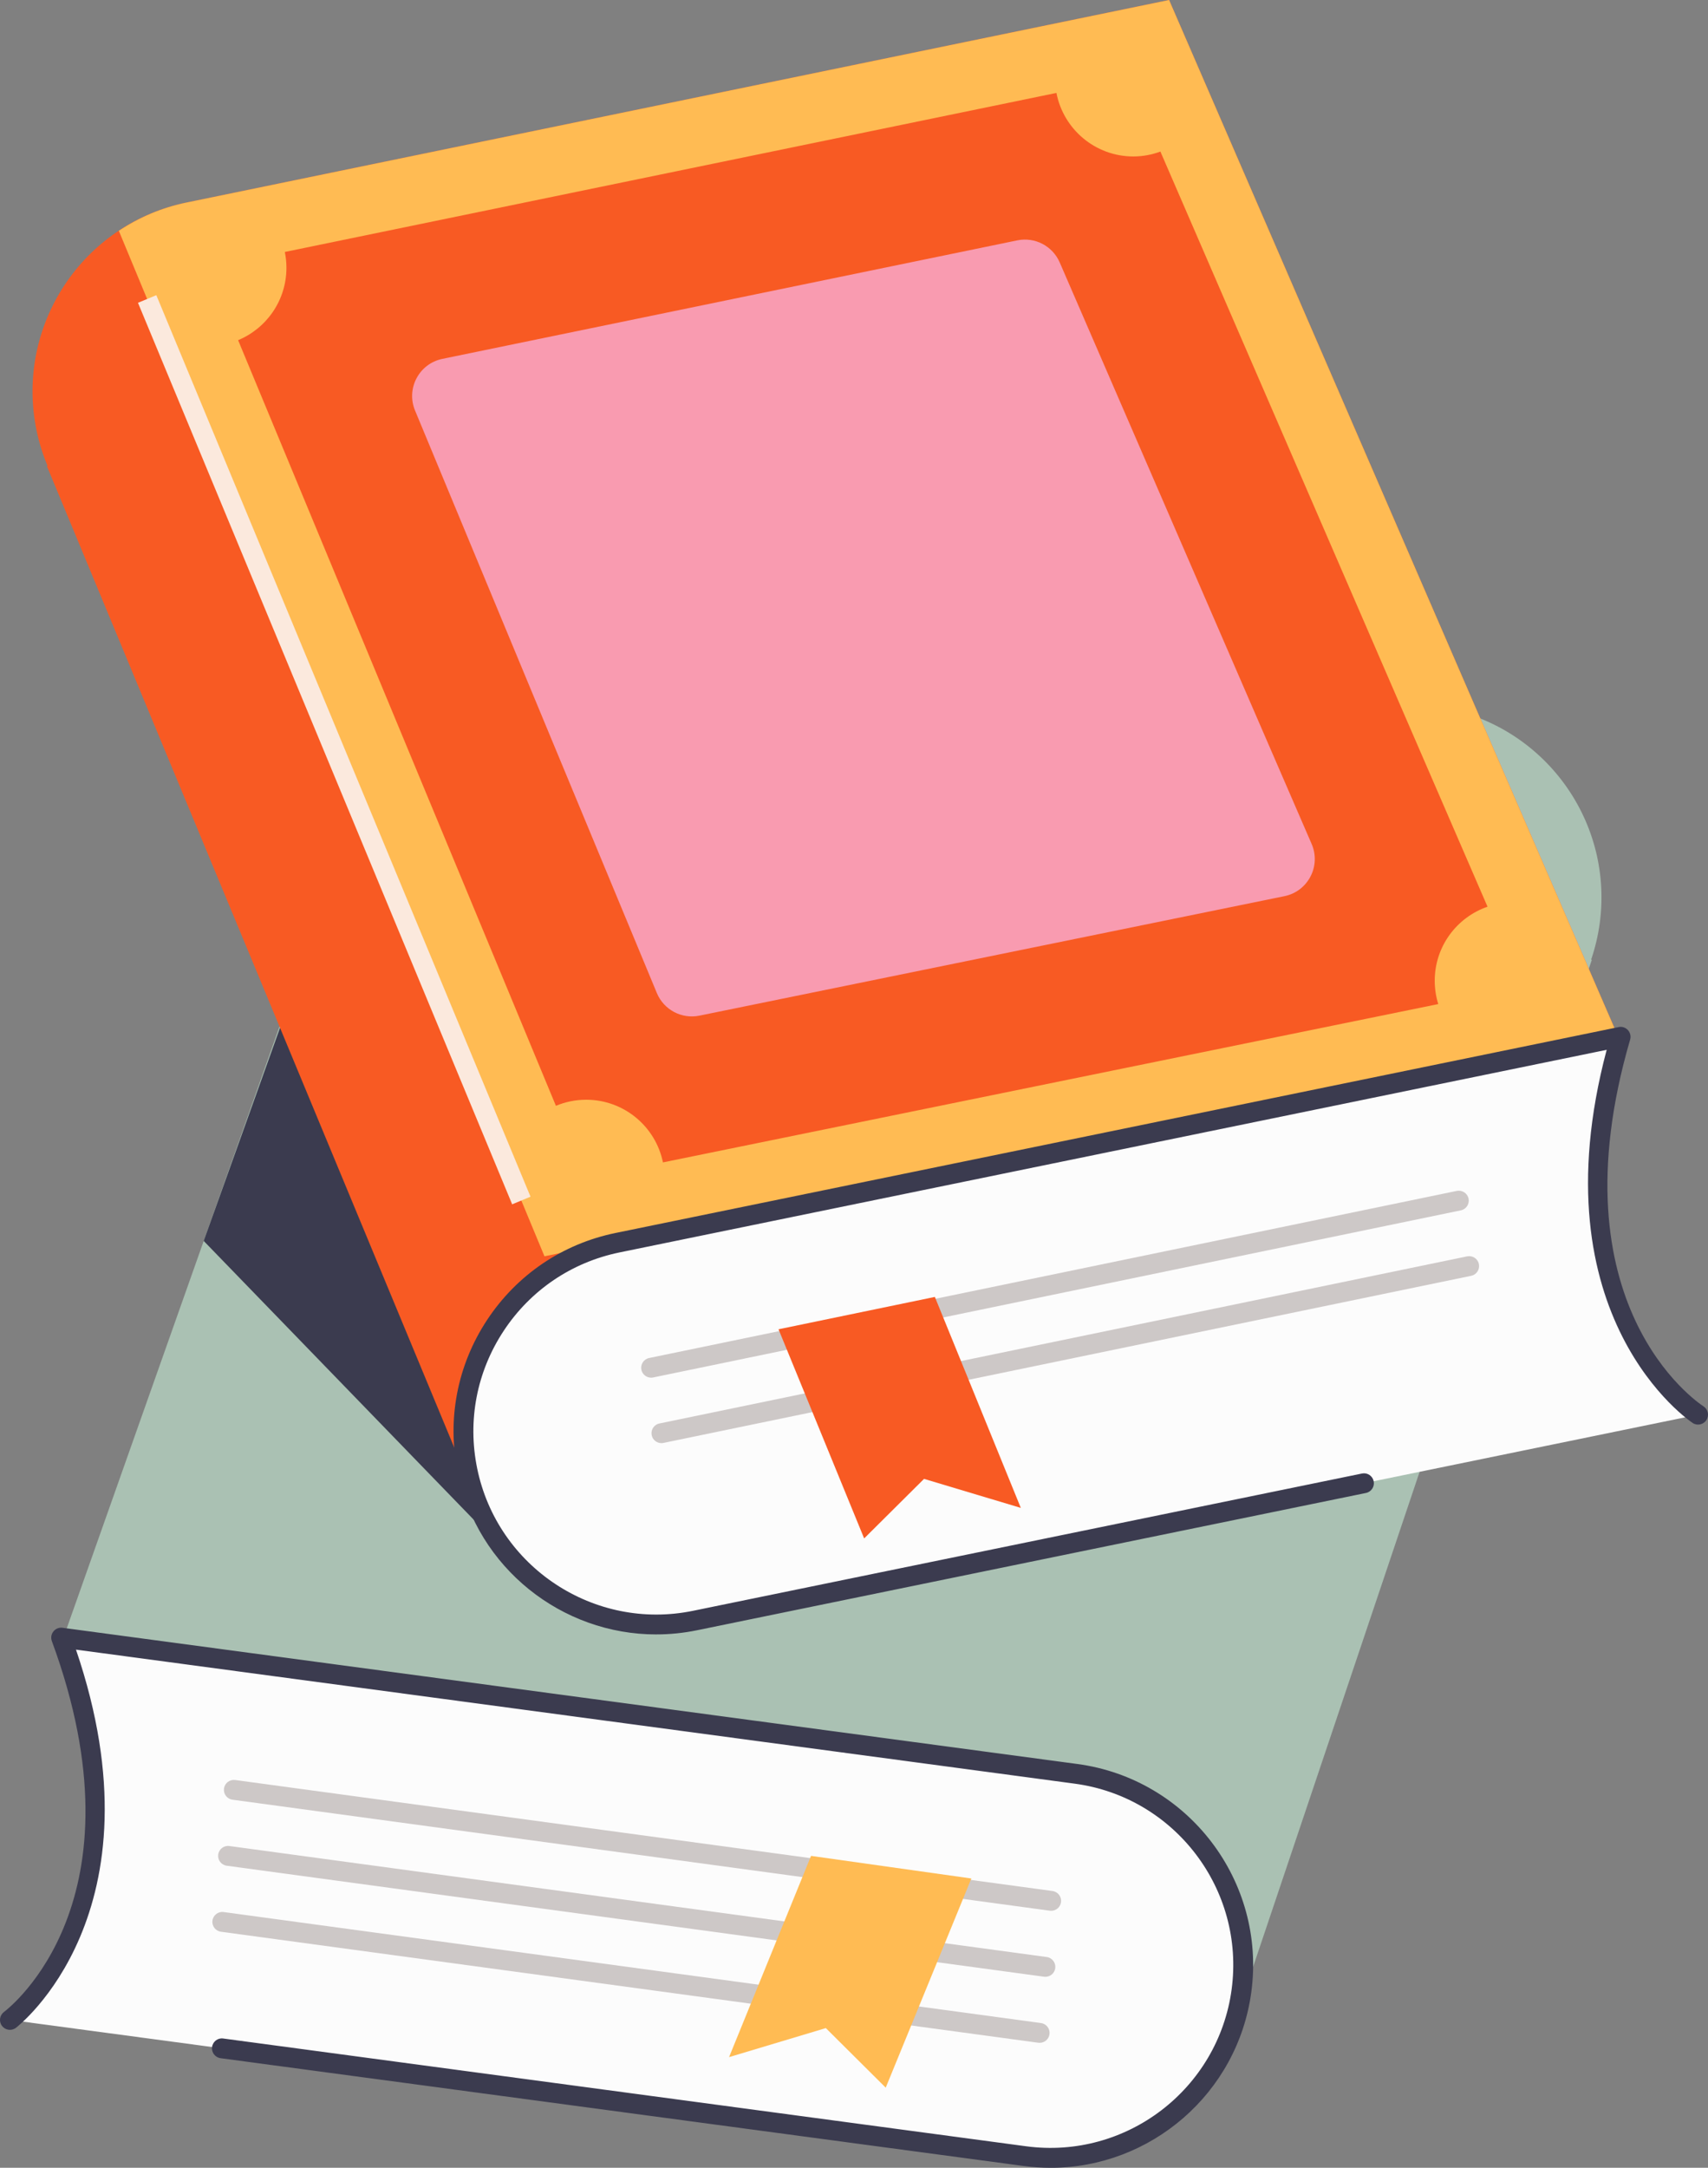 <svg id="_лой_2" xmlns="http://www.w3.org/2000/svg" width="851.28" height="1080" viewBox="0 0 851.28 1080"><rect x="0" y="0" width="851.28" height="1080" fill="#808080" stroke="none"/><g id="Education04_459796682"><g id="Education04_459796682-2"><g><path d="M714.87 351.94l-495.49-66.9h0L31.63 815.87l583.73 191.35 178.01-529.02-.33-.11c1.96-5.8 3.43-11.85 4.28-18.14 7.06-52.59-29.86-100.95-82.45-108z" fill="#aac1b3"/><path d="M536.31 883.73 30.5 815.87c49.56 134.57-25.55 190.45-25.55 190.45l505.82 67.87c52.59 7.06 100.95-29.86 108-82.45h0c7.06-52.59-29.86-100.95-82.45-108.01z" fill="#fcfcfc"/><path d="M523.61 1080c-4.46.0-8.96-.3-13.5-.91l-400.17-53.69c-2.71-.36-4.61-2.85-4.25-5.56.36-2.71 2.84-4.65 5.56-4.25l400.17 53.69c49.87 6.67 95.76-28.41 102.44-78.2 6.68-49.8-28.4-95.76-78.2-102.45L37.87 821.85c44.64 131-29.21 187.88-29.98 188.45-2.18 1.62-5.27 1.18-6.91-1.01-1.64-2.18-1.19-5.28.99-6.92 2.94-2.21 71.45-55.6 23.87-184.79-.6-1.62-.3-3.45.79-4.8 1.09-1.36 2.83-2.06 4.52-1.81l505.82 67.86c55.21 7.41 94.11 58.36 86.7 113.57-6.8 50.67-50.27 87.61-100.06 87.61z" fill="#3b3b4f"/><g><path d="M523.92 951.97c-.22.0-.44-.01-.67-.05l-407.37-55.3c-2.71-.37-4.61-2.86-4.24-5.57.37-2.71 2.83-4.6 5.57-4.24l407.37 55.3c2.71.37 4.61 2.86 4.24 5.57-.34 2.49-2.46 4.28-4.9 4.28z" fill="#cdc8c7"/><path d="M521.04 984.86c-.22.0-.44-.01-.67-.05l-407.37-55.3c-2.71-.37-4.61-2.86-4.24-5.57.37-2.71 2.82-4.62 5.57-4.24L521.7 975c2.71.37 4.61 2.86 4.24 5.57-.34 2.49-2.46 4.28-4.9 4.28z" fill="#cdc8c7"/><path d="M518.17 1017.75c-.22.0-.44-.01-.67-.05l-407.37-55.3c-2.71-.37-4.61-2.86-4.24-5.57.37-2.71 2.89-4.63 5.57-4.24l407.37 55.3c2.71.37 4.61 2.86 4.24 5.57-.33 2.49-2.46 4.28-4.9 4.28z" fill="#cdc8c7"/></g></g><path d="M253.76 775.34 101.53 618.24 148.94 485.9 253.76 775.34z" fill="#3b3b4f"/><g><path d="M92.99 100.9 582.69.0h0l223.9 516.63L237.44 747.76 23.39 232.27l.32-.13c-2.36-5.65-4.24-11.59-5.52-17.81-10.66-51.98 22.83-102.77 74.81-113.43z" fill="#f85a23"/><path d="M307.78 619.12l499.93-102.57c-40.16 137.67 38.62 188.24 38.62 188.24l-499.94 102.57c-51.98 10.67-102.77-22.83-113.43-74.81h0c-10.67-51.98 22.83-102.77 74.81-113.43z" fill="#fcfcfc"/><path d="M324.51 686.36c-2.29.0-4.36-1.61-4.84-3.94-.55-2.68 1.17-5.3 3.84-5.85l402.58-83.26c2.68-.52 5.3 1.17 5.85 3.84.55 2.68-1.17 5.3-3.84 5.85l-402.58 83.26c-.34.07-.68.1-1.01.1z" fill="#cdc8c7"/><path d="M329.65 718.97c-2.29.0-4.36-1.61-4.84-3.94-.55-2.68 1.17-5.3 3.84-5.85l402.59-83.26c2.7-.53 5.3 1.17 5.85 3.84.55 2.68-1.17 5.3-3.84 5.85l-402.59 83.26c-.34.07-.68.1-1.01.1z" fill="#cdc8c7"/><path d="M508.78 751.24 460.55 736.78 430.7 766.45 388.02 662.25 465.94 646.13 508.78 751.24z" fill="#f85a23"/><path d="M582.69.0 92.99 100.9c-12.45 2.55-23.8 7.46-33.77 14.08l212.15 510.91 535.21-109.27L582.69.0z" fill="#ffbb53"/><path d="M327.07 814.28c-46.95.0-89.14-32.98-98.93-80.74-5.43-26.43-.23-53.4 14.62-75.92 14.86-22.53 37.6-37.93 64.04-43.35L806.73 511.7c1.68-.39 3.45.21 4.63 1.49 1.17 1.28 1.6 3.07 1.11 4.74-38.55 132.16 33.47 180.7 36.55 182.7 2.29 1.48 2.95 4.54 1.47 6.84-1.47 2.29-4.54 2.96-6.82 1.48-.81-.52-78.4-52.17-42.89-185.93l-492 100.94c-23.85 4.9-44.36 18.78-57.76 39.1-13.4 20.32-18.09 44.65-13.2 68.49 10.1 49.22 58.4 81.07 107.59 70.96l333.4-68.4c2.71-.55 5.29 1.17 5.84 3.85.55 2.67-1.17 5.29-3.85 5.84l-333.4 68.4c-6.82 1.4-13.63 2.07-20.33 2.07z" fill="#3b3b4f"/><path d="M741.4 451.74 578.35 75.51c-4.21 1.55-8.73 2.44-13.48 2.44-19.04.0-34.87-13.63-38.34-31.65L141.96 125.53c.52 2.55.8 5.18.8 7.88.0 16.26-9.94 30.19-24.08 36.07l158.39 381.44c4.64-1.94 9.74-3.03 15.08-3.03 18.89.0 34.64 13.41 38.27 31.22l386.42-78.88c-1.14-3.67-1.76-7.57-1.76-11.62.0-17.11 11.01-31.61 26.32-36.89z" fill="#f85a23"/><path d="M220.48 178.79l286.55-59.04c8.75-1.8 17.57 2.78 21.13 10.98l125.57 289.74c4.77 11-1.8 23.6-13.54 26l-291.6 59.53c-8.85 1.81-17.74-2.91-21.21-11.26L206.86 204.52c-4.55-10.95 2.01-23.33 13.62-25.73z" fill="#f99bb0"/><path d="M161.64 130.37h9.9v486.32H161.64z" transform="translate(-130.51 92.44) rotate(-22.55)" fill="#fbe9dd"/></g><path d="M363.37 1024.86 411.6 1010.4 441.45 1040.08 484.13 935.87 404.23 924.61 363.37 1024.86z" fill="#ffbb53"/></g></g></svg>